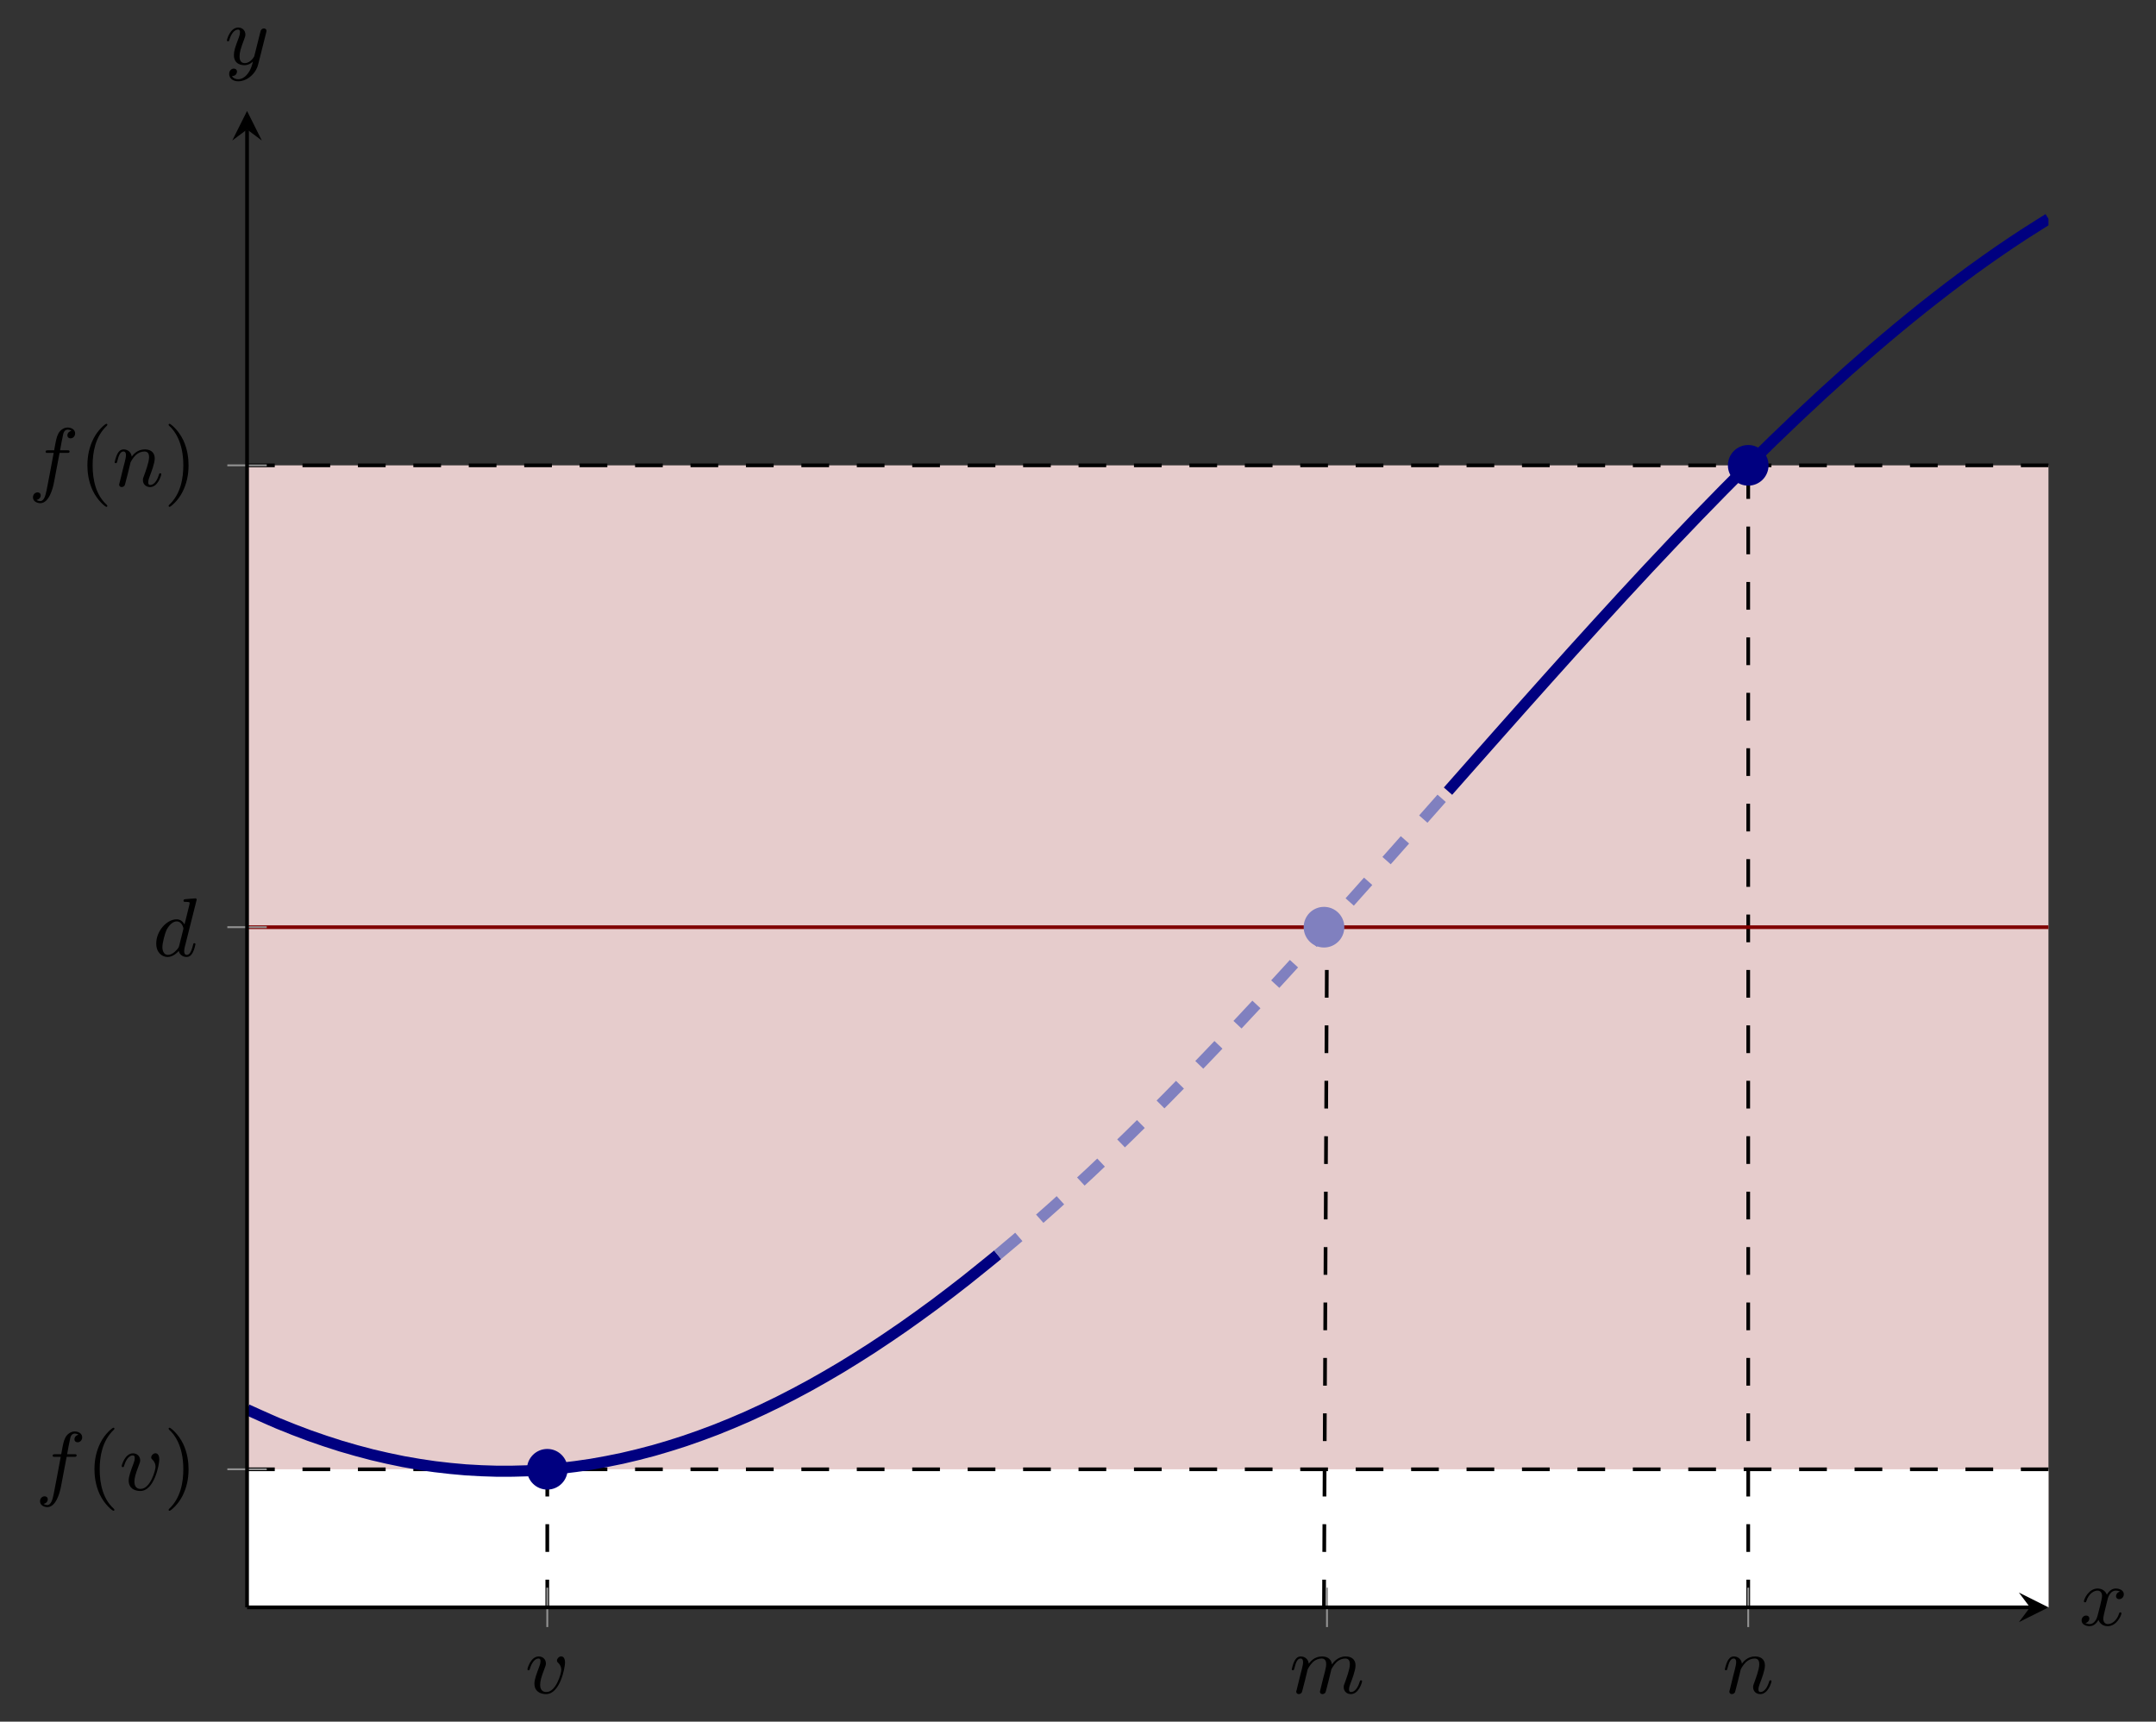 <?xml version="1.0" encoding="UTF-8" standalone="no"?>
<!DOCTYPE svg PUBLIC "-//W3C//DTD SVG 1.1//EN" "http://www.w3.org/Graphics/SVG/1.1/DTD/svg11.dtd">
<svg xmlns="http://www.w3.org/2000/svg" xmlns:xlink="http://www.w3.org/1999/xlink" version="1.1" width="232.512pt" height="185.694pt" viewBox="0 0 232.512 185.694">
<rect x="0" y="0" width="232.512" height="185.694" fill="#333333" stroke="none"/>
<clipPath id="cp0">
<path transform="matrix(1,0,0,-1,26.643,173.365)" d="M 0 0 L 194.272 0 L 194.272 161.396 L 0 161.396 Z "/>
</clipPath>
<g clip-path="url(#cp0)">
<path transform="matrix(1,0,0,-1,26.643,173.365)" d="M 0 123.174 L 9.444 123.174 L 18.888 123.174 L 28.331 123.174 L 37.775 123.174 L 47.219 123.174 L 56.663 123.174 L 66.106 123.174 L 75.55 123.174 L 84.994 123.174 L 94.438 123.174 L 103.881 123.174 L 113.325 123.174 L 122.769 123.174 L 132.213 123.174 L 141.656 123.174 L 151.1 123.174 L 160.544 123.174 L 169.988 123.174 L 179.431 123.174 L 188.875 123.174 L 198.319 123.174 L 207.763 123.174 L 217.207 123.174 L 226.65 123.174 L 226.65 0 L 0 0 Z " fill="#e6cccc"/>
<path transform="matrix(1,0,0,-1,26.643,173.365)" d="M 0 14.892 L 9.444 14.892 L 18.888 14.892 L 28.331 14.892 L 37.775 14.892 L 47.219 14.892 L 56.663 14.892 L 66.106 14.892 L 75.55 14.892 L 84.994 14.892 L 94.438 14.892 L 103.881 14.892 L 113.325 14.892 L 122.769 14.892 L 132.213 14.892 L 141.656 14.892 L 151.1 14.892 L 160.544 14.892 L 169.988 14.892 L 179.431 14.892 L 188.875 14.892 L 198.319 14.892 L 207.763 14.892 L 217.207 14.892 L 226.65 14.892 L 226.65 0 L 0 0 Z " fill="#ffffff"/>
<path transform="matrix(1,0,0,-1,26.643,173.365)" stroke-width=".399" stroke-linecap="butt" stroke-dasharray="2.989,2.989" stroke-miterlimit="10" stroke-linejoin="miter" fill="none" stroke="#000000" d="M 0 123.174 L 194.272 123.174 "/>
<path transform="matrix(1,0,0,-1,26.643,173.365)" stroke-width=".399" stroke-linecap="butt" stroke-dasharray="2.989,2.989" stroke-miterlimit="10" stroke-linejoin="miter" fill="none" stroke="#000000" d="M 0 14.892 L 194.272 14.892 "/>
<path transform="matrix(1,0,0,-1,26.643,173.365)" stroke-width=".399" stroke-linecap="butt" stroke-dasharray="2.989,2.989" stroke-miterlimit="10" stroke-linejoin="miter" fill="none" stroke="#000000" d="M 161.893 0 L 161.893 123.174 "/>
<path transform="matrix(1,0,0,-1,26.643,173.365)" stroke-width=".399" stroke-linecap="butt" stroke-dasharray="2.989,2.989" stroke-miterlimit="10" stroke-linejoin="miter" fill="none" stroke="#000000" d="M 32.379 0 L 32.379 14.892 "/>
<path transform="matrix(1,0,0,-1,26.643,173.365)" stroke-width=".399" stroke-linecap="butt" stroke-dasharray="2.989,2.989" stroke-miterlimit="10" stroke-linejoin="miter" fill="none" stroke="#000000" d="M 116.142 0 L 116.466 73.362 "/>
<path transform="matrix(1,0,0,-1,26.643,173.365)" stroke-width=".399" stroke-linecap="butt" stroke-miterlimit="10" stroke-linejoin="miter" fill="none" stroke="#800000" d="M 0 73.362 L 8.095 73.362 L 16.189 73.362 L 24.284 73.362 L 32.379 73.362 L 40.473 73.362 L 48.568 73.362 L 56.663 73.362 L 64.757 73.362 L 72.852 73.362 L 80.947 73.362 L 89.041 73.362 L 97.136 73.362 L 105.231 73.362 L 113.325 73.362 L 121.42 73.362 L 129.515 73.362 L 137.609 73.362 L 145.704 73.362 L 153.799 73.362 L 161.893 73.362 L 169.988 73.362 L 178.083 73.362 L 186.177 73.362 L 194.272 73.362 "/>
<path transform="matrix(1,0,0,-1,26.643,173.365)" stroke-width="1.196" stroke-linecap="butt" stroke-miterlimit="10" stroke-linejoin="miter" fill="none" stroke="#000080" d="M 0 21.331 C 0 21.331 2.437 20.222 3.373 19.832 C 4.309 19.441 5.81 18.855 6.745 18.517 C 7.681 18.178 9.182 17.677 10.118 17.391 C 11.054 17.105 12.555 16.69 13.491 16.458 C 14.427 16.226 15.928 15.896 16.864 15.718 C 17.8 15.54 19.301 15.298 20.237 15.175 C 21.172 15.052 22.673 14.898 23.609 14.829 C 24.545 14.761 26.046 14.695 26.982 14.681 C 27.918 14.668 29.419 14.691 30.355 14.732 C 31.291 14.774 32.792 14.886 33.728 14.983 C 34.663 15.08 36.164 15.281 37.1 15.432 C 38.036 15.584 39.537 15.871 40.473 16.077 C 41.409 16.283 42.91 16.658 43.846 16.918 C 44.782 17.178 46.283 17.639 47.219 17.952 C 48.155 18.265 49.655 18.809 50.591 19.175 C 51.527 19.54 53.028 20.167 53.964 20.584 C 54.9 21.001 56.401 21.711 57.337 22.178 C 58.273 22.645 59.774 23.434 60.71 23.95 C 61.646 24.465 63.146 25.331 64.082 25.894 C 65.018 26.458 66.519 27.4 67.455 28.009 C 68.391 28.619 69.892 29.633 70.828 30.286 C 71.764 30.939 73.265 32.023 74.201 32.719 C 75.137 33.414 76.638 34.565 77.573 35.302 C 78.509 36.038 80.946 38.028 80.946 38.028 "/>
<path transform="matrix(1,0,0,-1,26.643,173.365)" stroke-width="1.196" stroke-linecap="butt" stroke-miterlimit="10" stroke-linejoin="miter" fill="none" stroke="#000080" d="M 129.515 88.034 C 129.515 88.034 131.464 90.242 132.213 91.089 C 132.962 91.936 134.162 93.294 134.911 94.139 C 135.66 94.984 136.861 96.338 137.609 97.179 C 138.358 98.021 139.559 99.367 140.308 100.203 C 141.056 101.04 142.257 102.377 143.006 103.207 C 143.755 104.036 144.955 105.359 145.704 106.181 C 146.453 107.002 147.654 108.314 148.402 109.127 C 149.151 109.94 150.352 111.237 151.1 112.038 C 151.849 112.839 153.05 114.113 153.799 114.902 C 154.547 115.691 155.748 116.948 156.497 117.724 C 157.246 118.499 158.446 119.73 159.195 120.49 C 159.944 121.25 161.145 122.459 161.893 123.204 C 162.642 123.948 163.843 125.129 164.592 125.856 C 165.34 126.582 166.541 127.732 167.29 128.439 C 168.038 129.147 169.239 130.267 169.988 130.954 C 170.737 131.642 171.937 132.729 172.686 133.396 C 173.435 134.062 174.636 135.114 175.384 135.758 C 176.133 136.402 177.334 137.418 178.083 138.038 C 178.831 138.658 180.032 139.633 180.781 140.229 C 181.53 140.824 182.73 141.761 183.479 142.331 C 184.228 142.902 185.429 143.796 186.177 144.339 C 186.926 144.883 188.127 145.733 188.875 146.249 C 189.624 146.765 190.825 147.571 191.574 148.059 C 192.322 148.546 194.272 149.763 194.272 149.763 "/>
<path transform="matrix(1,0,0,-1,26.643,173.365)" stroke-width="1.196" stroke-linecap="butt" stroke-dasharray="2.989,2.989" stroke-miterlimit="10" stroke-linejoin="miter" fill="none" stroke="#8080bf" d="M 80.947 38.028 C 80.947 38.028 82.409 39.252 82.97 39.731 C 83.532 40.21 84.433 40.989 84.994 41.48 C 85.556 41.972 86.456 42.771 87.018 43.275 C 87.579 43.779 88.48 44.597 89.041 45.112 C 89.603 45.628 90.504 46.465 91.065 46.992 C 91.627 47.519 92.527 48.374 93.089 48.912 C 93.65 49.45 94.551 50.321 95.112 50.87 C 95.674 51.418 96.575 52.306 97.136 52.864 C 97.698 53.423 98.598 54.326 99.16 54.893 C 99.721 55.46 100.622 56.377 101.183 56.954 C 101.745 57.53 102.646 58.461 103.207 59.046 C 103.769 59.63 104.669 60.574 105.231 61.166 C 105.792 61.758 106.693 62.713 107.254 63.312 C 107.816 63.911 108.717 64.876 109.278 65.481 C 109.84 66.086 110.74 67.063 111.302 67.674 C 111.863 68.285 112.764 69.27 113.325 69.886 C 113.887 70.502 114.788 71.494 115.349 72.115 C 115.911 72.735 116.811 73.735 117.373 74.36 C 117.934 74.985 118.835 75.991 119.396 76.619 C 119.958 77.247 120.859 78.258 121.42 78.889 C 121.982 79.52 122.882 80.534 123.444 81.167 C 124.005 81.801 124.906 82.818 125.467 83.453 C 126.029 84.088 126.93 85.108 127.491 85.744 C 128.053 86.379 129.515 88.034 129.515 88.034 "/>
</g>
<path transform="matrix(1,0,0,-1,26.643,173.365)" stroke-width=".199" stroke-linecap="butt" stroke-miterlimit="10" stroke-linejoin="miter" fill="none" stroke="#929292" d="M 32.379 -2.126 L 32.379 2.126 M 116.466 -2.126 L 116.466 2.126 M 161.893 -2.126 L 161.893 2.126 "/>
<path transform="matrix(1,0,0,-1,26.643,173.365)" stroke-width=".199" stroke-linecap="butt" stroke-miterlimit="10" stroke-linejoin="miter" fill="none" stroke="#929292" d="M -2.126 14.892 L 2.126 14.892 M -2.126 73.362 L 2.126 73.362 M -2.126 123.174 L 2.126 123.174 "/>
<path transform="matrix(1,0,0,-1,26.643,173.365)" stroke-width=".399" stroke-linecap="butt" stroke-miterlimit="10" stroke-linejoin="miter" fill="none" stroke="#000000" d="M 0 0 L 192.28 0 "/>
<path transform="matrix(1,0,0,-1,218.923,173.365)" d="M 1.993 0 L -1.196 1.594 L 0 0 L -1.196 -1.594 "/>
<path transform="matrix(1,0,0,-1,26.643,173.365)" stroke-width=".399" stroke-linecap="butt" stroke-miterlimit="10" stroke-linejoin="miter" fill="none" stroke="#000000" d="M 0 0 L 0 159.403 "/>
<path transform="matrix(0,-1,-1,-0,26.643,13.962)" d="M 1.993 0 L -1.196 1.594 L 0 0 L -1.196 -1.594 "/>
<symbol id="font_1_5">
<path d="M .452 .38 C .452 .45 .415 .454 .406 .454 C .381 .454 .355 .427 .355 .404 C .355 .389 .364 .381 .371 .375 C .398 .35 .407 .318 .407 .292 C .407 .248 .344 .025 .228 .025 C .153 .025 .153 .095 .153 .113 C .153 .156 .167 .207 .202 .298 C .218 .34 .222 .35 .222 .369 C .222 .418 .185 .453 .136 .453 C .04 .453 0 .311 0 .299 C 0 .29 .007 .287 .014 .287 C .025 .287 .026 .293 .03 .306 C .051 .379 .091 .428 .133 .428 C .153 .428 .157 .415 .157 .395 C .157 .378 .153 .36 .144 .336 C .108 .24 .084 .176 .084 .126 C .084 .032 .155 0 .224 0 C .392 0 .452 .316 .452 .38 Z "/>
</symbol>
<use xlink:href="#font_1_5" transform="matrix(8.966,0,0,-8.966,56.882,182.722)"/>
<symbol id="font_1_3">
<path d="M .16 .168 C .171 .215 .19 .288 .191 .296 C .193 .302 .218 .35 .254 .385 C .283 .412 .321 .428 .36 .428 C .414 .428 .414 .375 .414 .358 C .414 .346 .414 .332 .402 .283 L .379 .194 C .347 .065 .339 .034 .339 .029 C .339 .016 .348 0 .37 0 C .384 0 .399 .009 .406 .021 C .409 .027 .417 .059 .422 .079 L .445 .168 C .456 .215 .475 .288 .476 .296 C .478 .302 .503 .35 .539 .385 C .568 .412 .606 .428 .645 .428 C .699 .428 .699 .375 .699 .358 C .699 .297 .652 .175 .641 .144 C .629 .113 .625 .103 .625 .084 C .625 .03 .666 0 .711 0 C .807 0 .846 .143 .846 .154 C .846 .159 .843 .166 .833 .166 C .822 .166 .821 .161 .817 .148 C .792 .063 .75 .025 .714 .025 C .707 .025 .689 .025 .689 .057 C .689 .082 .699 .108 .707 .13 C .727 .181 .767 .287 .767 .343 C .767 .432 .701 .453 .648 .453 C .553 .453 .501 .382 .483 .357 C .473 .44 .405 .453 .363 .453 C .27 .453 .221 .387 .205 .366 C .199 .42 .158 .453 .108 .453 C .066 .453 .045 .422 .031 .395 C .014 .36 0 .303 0 .299 C 0 .29 .007 .287 .014 .287 C .025 .287 .027 .292 .032 .312 C .051 .391 .072 .428 .106 .428 C .136 .428 .136 .396 .136 .381 C .136 .36 .128 .329 .122 .303 C .115 .277 .105 .234 .101 .222 L .061 .058 C .054 .034 .054 .032 .054 .029 C .054 .016 .063 0 .085 0 C .099 0 .114 .009 .121 .021 C .124 .027 .132 .059 .137 .079 L .16 .168 Z "/>
</symbol>
<use xlink:href="#font_1_3" transform="matrix(8.966,0,0,-8.966,139.308,182.722)"/>
<symbol id="font_1_4">
<path d="M .16 .168 C .171 .215 .19 .288 .191 .296 C .193 .302 .218 .35 .254 .385 C .283 .412 .321 .428 .36 .428 C .414 .428 .414 .375 .414 .358 C .414 .297 .367 .175 .356 .144 C .344 .113 .34 .103 .34 .084 C .34 .03 .381 0 .426 0 C .522 0 .561 .143 .561 .154 C .561 .159 .558 .166 .548 .166 C .537 .166 .536 .161 .532 .148 C .507 .063 .465 .025 .429 .025 C .422 .025 .404 .025 .404 .057 C .404 .082 .414 .108 .422 .13 C .442 .181 .482 .287 .482 .343 C .482 .432 .416 .453 .363 .453 C .27 .453 .221 .387 .205 .366 C .199 .42 .158 .453 .108 .453 C .066 .453 .045 .422 .031 .395 C .014 .36 0 .303 0 .299 C 0 .29 .007 .287 .014 .287 C .025 .287 .027 .292 .032 .312 C .051 .391 .072 .428 .106 .428 C .136 .428 .136 .396 .136 .381 C .136 .36 .128 .329 .122 .303 C .115 .277 .105 .234 .101 .222 L .061 .058 C .054 .034 .054 .032 .054 .029 C .054 .016 .063 0 .085 0 C .099 0 .114 .009 .121 .021 C .124 .027 .132 .059 .137 .079 L .16 .168 Z "/>
</symbol>
<use xlink:href="#font_1_4" transform="matrix(8.966,0,0,-8.966,186.015,182.722)"/>
<symbol id="font_1_2">
<path d="M .32 .605 L .41 .605 C .43 .605 .44 .605 .44 .623 C .44 .636 .43 .636 .411 .636 L .326 .636 C .337 .696 .351 .778 .364 .832 C .373 .871 .397 .885 .417 .885 C .423 .885 .446 .883 .463 .871 C .443 .867 .414 .849 .414 .816 C .414 .791 .433 .78 .452 .78 C .479 .78 .507 .802 .507 .84 C .507 .885 .463 .91 .416 .91 C .371 .91 .326 .878 .305 .837 C .283 .794 .276 .755 .255 .636 L .183 .636 C .164 .636 .152 .636 .152 .618 C .152 .605 .163 .605 .181 .605 L .249 .605 C .221 .46 .186 .26 .164 .156 C .152 .101 .136 .025 .088 .025 C .073 .025 .053 .031 .043 .039 C .068 .043 .093 .064 .093 .094 C .093 .119 .074 .13 .055 .13 C .028 .13 0 .108 0 .07 C 0 .024 .046 0 .088 0 C .19 0 .237 .166 .253 .252 L .32 .605 Z "/>
</symbol>
<use xlink:href="#font_1_2" transform="matrix(8.966,0,0,-8.966,4.317,162.553)"/>
<symbol id="font_2_1">
<path d="M .24 .011 C .24 .016 .237 .019 .231 .026 C .102 .144 .063 .324 .063 .499 C .063 .654 .093 .842 .234 .976 C .238 .98 .24 .983 .24 .988 C .24 .995 .235 .999 .228 .999 C .216 .999 .126 .927 .072 .818 C .024 .722 0 .619 0 .5 C 0 .428 .009 .314 .064 .196 C .123 .073 .216 0 .228 0 C .235 0 .24 .004 .24 .011 Z "/>
</symbol>
<use xlink:href="#font_2_1" transform="matrix(8.966,0,0,-8.966,10.187,162.948)"/>
<use xlink:href="#font_1_5" transform="matrix(8.966,0,0,-8.966,13.125,160.814)"/>
<symbol id="font_2_2">
<path d="M .24 .5 C .24 .582 .228 .692 .176 .803 C .117 .926 .024 .999 .012 .999 C .002 .999 0 .991 0 .988 C 0 .983 .002 .98 .009 .973 C .067 .921 .177 .785 .177 .5 C .177 .357 .151 .158 .006 .023 C .004 .02 0 .016 0 .011 C 0 .008 .002 0 .012 0 C .024 0 .114 .072 .168 .181 C .216 .277 .24 .38 .24 .5 Z "/>
</symbol>
<use xlink:href="#font_2_2" transform="matrix(8.966,0,0,-8.966,18.183,162.948)"/>
<symbol id="font_1_1">
<path d="M .482 .671 C .486 .685 .486 .687 .486 .691 C .486 .7 .48 .705 .471 .705 C .457 .705 .369 .697 .349 .695 C .339 .694 .328 .693 .328 .676 C .328 .663 .339 .663 .355 .663 C .402 .663 .402 .656 .402 .647 C .402 .64 .393 .605 .388 .584 L .369 .507 C .359 .469 .349 .43 .34 .391 C .321 .427 .29 .453 .245 .453 C .129 .453 0 .315 0 .162 C 0 .052 .07 0 .137 0 C .202 0 .255 .054 .271 .073 C .282 .018 .332 0 .364 0 C .393 0 .418 .013 .44 .055 C .458 .088 .472 .15 .472 .154 C .472 .159 .469 .166 .459 .166 C .447 .166 .446 .161 .442 .142 C .42 .055 .398 .025 .367 .025 C .342 .025 .336 .049 .336 .071 C .336 .084 .341 .112 .342 .115 L .482 .671 M .275 .132 C .271 .116 .27 .114 .254 .094 C .218 .051 .177 .025 .14 .025 C .091 .025 .074 .076 .074 .119 C .074 .168 .103 .283 .127 .331 C .159 .391 .205 .428 .245 .428 C .312 .428 .327 .347 .327 .342 C .327 .337 .325 .331 .324 .327 L .275 .132 Z "/>
</symbol>
<use xlink:href="#font_1_1" transform="matrix(8.966,0,0,-8.966,16.849,103.217)"/>
<use xlink:href="#font_1_2" transform="matrix(8.966,0,0,-8.966,3.556,54.272)"/>
<use xlink:href="#font_2_1" transform="matrix(8.966,0,0,-8.966,9.426,54.667)"/>
<use xlink:href="#font_1_4" transform="matrix(8.966,0,0,-8.966,12.364,52.533)"/>
<use xlink:href="#font_2_2" transform="matrix(8.966,0,0,-8.966,18.183,54.667)"/>
<path transform="matrix(1,0,0,-1,26.643,173.365)" d="M 118.135 73.362 C 118.135 74.462 117.243 75.354 116.142 75.354 C 115.042 75.354 114.15 74.462 114.15 73.362 C 114.15 72.261 115.042 71.369 116.142 71.369 C 117.243 71.369 118.135 72.261 118.135 73.362 Z M 116.142 73.362 " fill="#8080bf"/>
<path transform="matrix(1,0,0,-1,26.643,173.365)" stroke-width=".399" stroke-linecap="butt" stroke-miterlimit="10" stroke-linejoin="miter" fill="none" stroke="#8080bf" d="M 118.135 73.362 C 118.135 74.462 117.243 75.354 116.142 75.354 C 115.042 75.354 114.15 74.462 114.15 73.362 C 114.15 72.261 115.042 71.369 116.142 71.369 C 117.243 71.369 118.135 72.261 118.135 73.362 Z M 116.142 73.362 "/>
<path transform="matrix(1,0,0,-1,26.643,173.365)" d="M 34.371 14.892 C 34.371 15.993 33.479 16.885 32.379 16.885 C 31.278 16.885 30.386 15.993 30.386 14.892 C 30.386 13.792 31.278 12.9 32.379 12.9 C 33.479 12.9 34.371 13.792 34.371 14.892 Z M 32.379 14.892 " fill="#000080"/>
<path transform="matrix(1,0,0,-1,26.643,173.365)" stroke-width=".399" stroke-linecap="butt" stroke-miterlimit="10" stroke-linejoin="miter" fill="none" stroke="#000080" d="M 34.371 14.892 C 34.371 15.993 33.479 16.885 32.379 16.885 C 31.278 16.885 30.386 15.993 30.386 14.892 C 30.386 13.792 31.278 12.9 32.379 12.9 C 33.479 12.9 34.371 13.792 34.371 14.892 Z M 32.379 14.892 "/>
<path transform="matrix(1,0,0,-1,26.643,173.365)" d="M 163.886 123.174 C 163.886 124.275 162.994 125.167 161.893 125.167 C 160.793 125.167 159.901 124.275 159.901 123.174 C 159.901 122.074 160.793 121.182 161.893 121.182 C 162.994 121.182 163.886 122.074 163.886 123.174 Z M 161.893 123.174 " fill="#000080"/>
<path transform="matrix(1,0,0,-1,26.643,173.365)" stroke-width=".399" stroke-linecap="butt" stroke-miterlimit="10" stroke-linejoin="miter" fill="none" stroke="#000080" d="M 163.886 123.174 C 163.886 124.275 162.994 125.167 161.893 125.167 C 160.793 125.167 159.901 124.275 159.901 123.174 C 159.901 122.074 160.793 121.182 161.893 121.182 C 162.994 121.182 163.886 122.074 163.886 123.174 Z M 161.893 123.174 "/>
<symbol id="font_1_6">
<path d="M .462 .415 C .425 .408 .414 .376 .414 .361 C .414 .342 .428 .325 .453 .325 C .481 .325 .508 .349 .508 .384 C .508 .43 .458 .453 .411 .453 C .351 .453 .316 .4 .304 .379 C .285 .428 .241 .453 .193 .453 C .086 .453 .028 .325 .028 .299 C .028 .29 .035 .287 .042 .287 C .051 .287 .054 .292 .056 .298 C .087 .397 .153 .428 .191 .428 C .22 .428 .246 .409 .246 .362 C .246 .326 .203 .166 .19 .118 C .182 .087 .152 .025 .097 .025 C .077 .025 .056 .032 .046 .038 C .073 .043 .093 .066 .093 .092 C .093 .117 .074 .128 .055 .128 C .026 .128 0 .103 0 .069 C 0 .02 .054 0 .096 0 C .154 0 .188 .048 .203 .075 C .228 .009 .287 0 .314 0 C .422 0 .479 .13 .479 .154 C .479 .159 .476 .166 .466 .166 C .455 .166 .454 .162 .449 .147 C .427 .075 .369 .025 .317 .025 C .288 .025 .261 .043 .261 .091 C .261 .113 .275 .168 .284 .206 C .288 .224 .315 .332 .317 .339 C .329 .375 .359 .428 .41 .428 C .428 .428 .447 .425 .462 .415 Z "/>
</symbol>
<use xlink:href="#font_1_6" transform="matrix(8.966,0,0,-8.966,224.487,175.395)"/>
<symbol id="font_1_7">
<path d="M .473 .59 C .474 .595 .476 .601 .476 .607 C .476 .62 .467 .636 .445 .636 C .432 .636 .414 .628 .406 .609 C .405 .605 .395 .564 .389 .542 L .339 .342 C .331 .313 .331 .311 .329 .302 C .328 .298 .286 .219 .214 .219 C .152 .219 .152 .282 .152 .301 C .152 .346 .165 .395 .208 .507 C .216 .53 .222 .544 .222 .563 C .222 .612 .185 .647 .136 .647 C .04 .647 0 .505 0 .493 C 0 .484 .007 .481 .014 .481 C .025 .481 .026 .487 .03 .5 C .051 .574 .091 .622 .133 .622 C .157 .622 .157 .603 .157 .589 C .157 .572 .153 .554 .144 .53 C .097 .406 .084 .364 .084 .316 C .084 .205 .174 .194 .211 .194 C .26 .194 .295 .22 .313 .238 C .3 .187 .289 .142 .25 .092 C .22 .052 .18 .025 .136 .025 C .108 .025 .075 .035 .061 .063 C .114 .063 .121 .107 .121 .117 C .121 .139 .105 .153 .083 .153 C .059 .153 .027 .134 .027 .088 C .027 .036 .073 0 .136 0 C .238 0 .347 .087 .376 .204 L .473 .59 Z "/>
</symbol>
<use xlink:href="#font_1_7" transform="matrix(8.966,0,0,-8.966,24.473,8.77)"/>
</svg>
